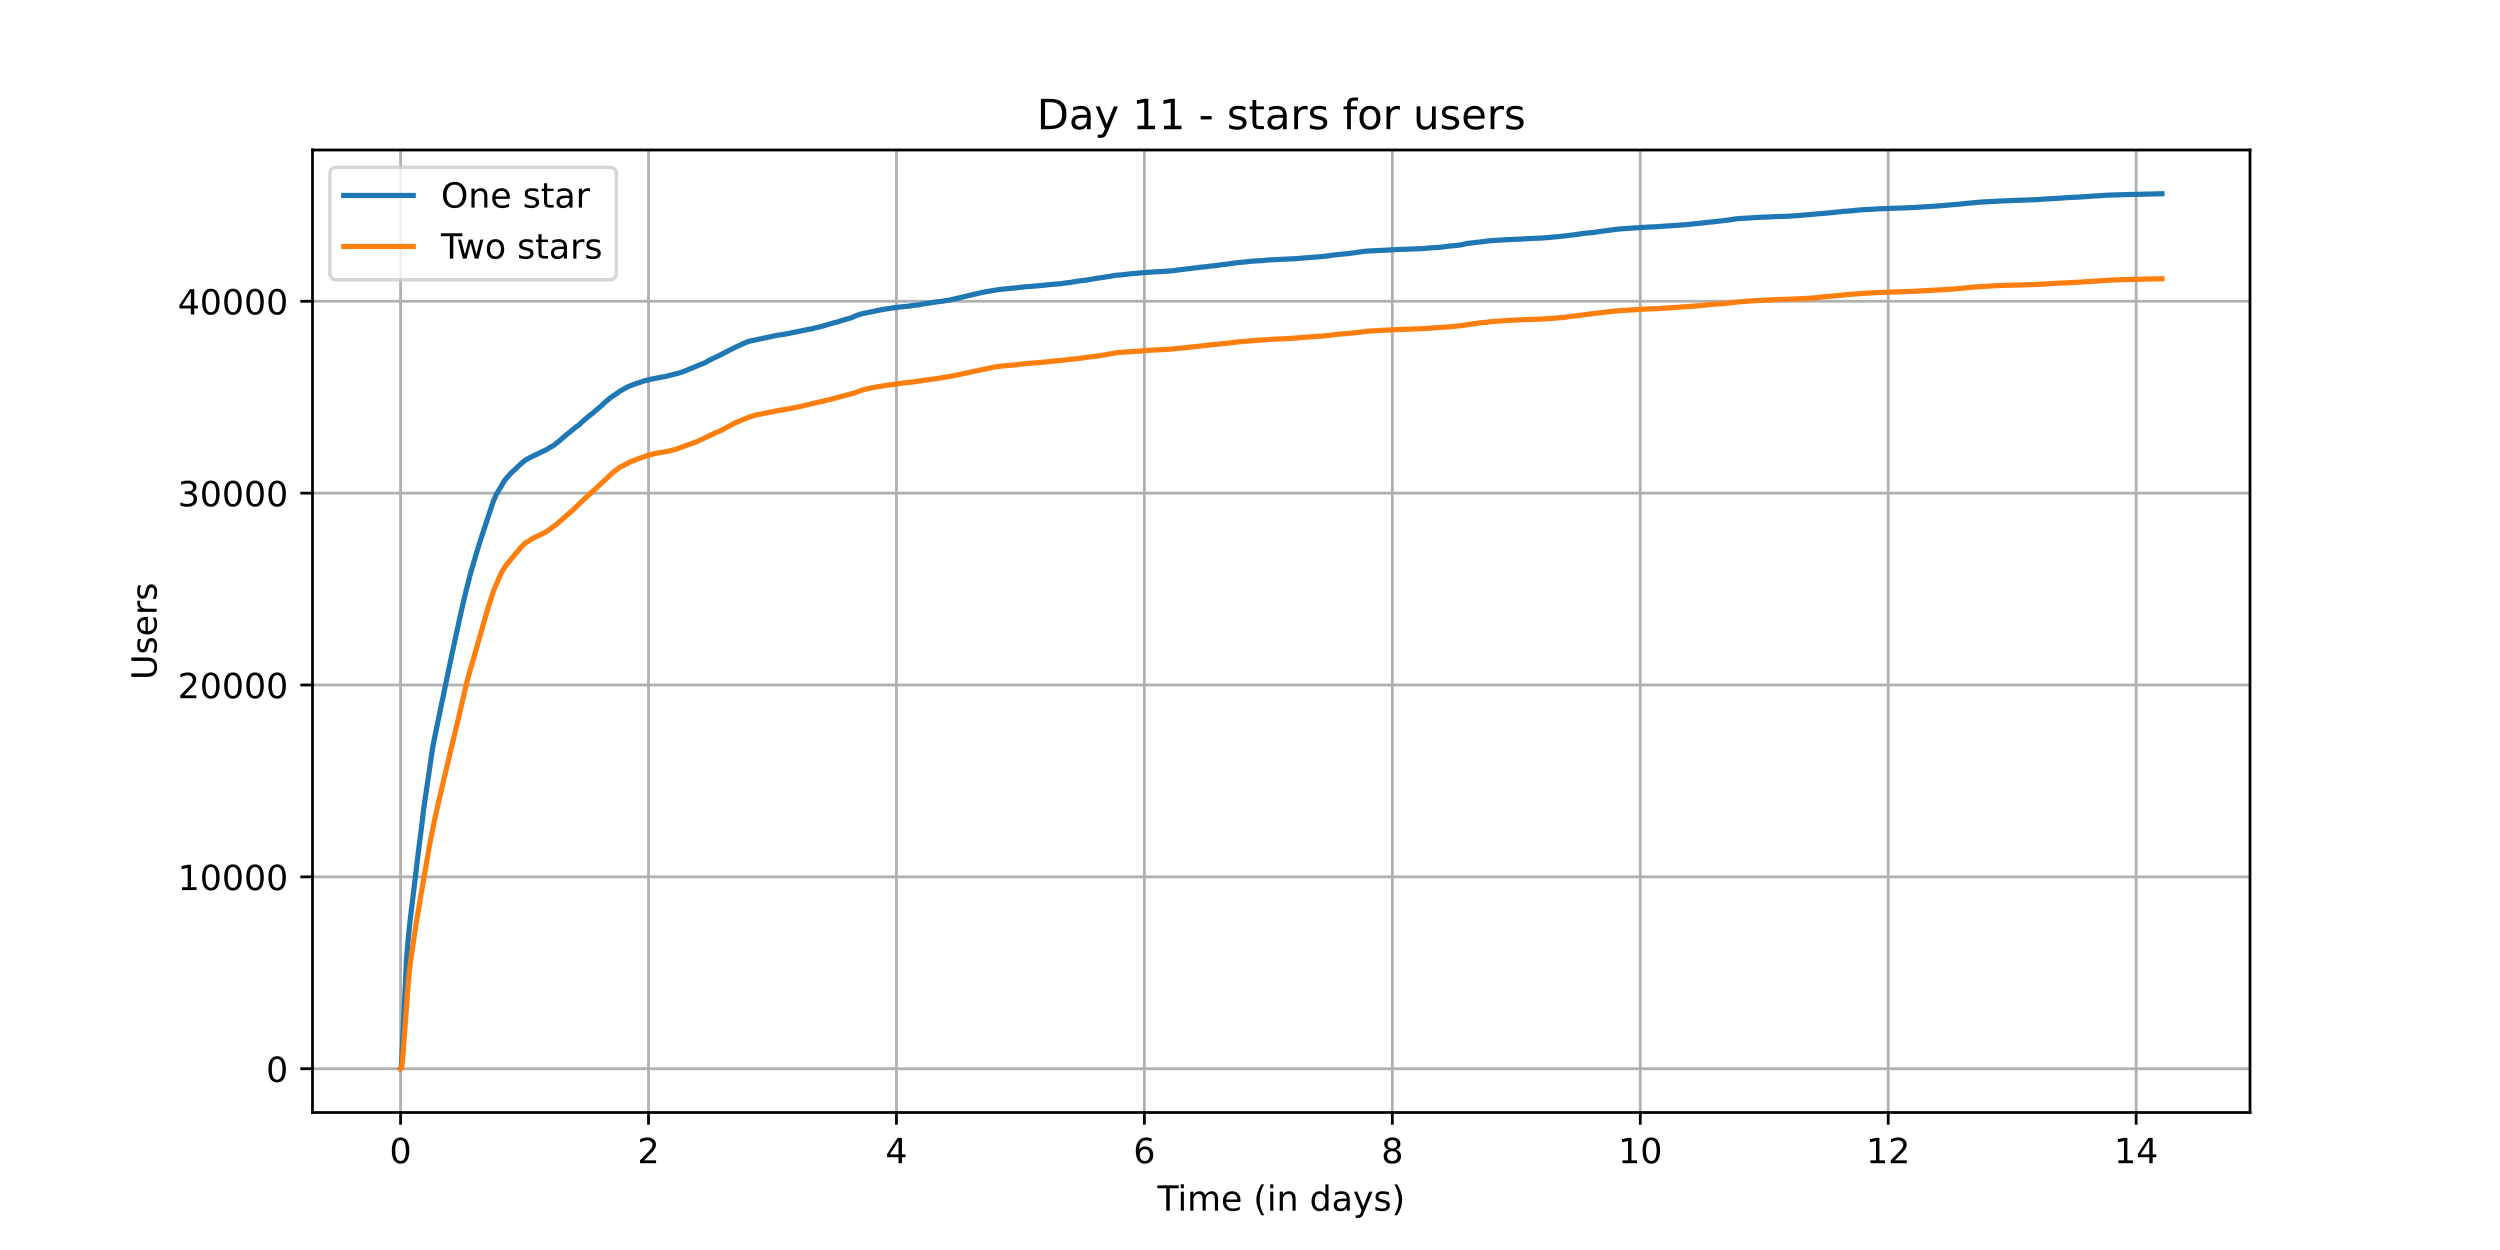 <?xml version="1.0" encoding="utf-8" standalone="no"?>
<!DOCTYPE svg PUBLIC "-//W3C//DTD SVG 1.1//EN"
  "http://www.w3.org/Graphics/SVG/1.1/DTD/svg11.dtd">
<!-- Created with matplotlib (https://matplotlib.org/) -->
<svg height="360pt" version="1.1" viewBox="0 0 720 360" width="720pt" xmlns="http://www.w3.org/2000/svg" xmlns:xlink="http://www.w3.org/1999/xlink">
 <defs>
  <style type="text/css">*{stroke-linecap:butt;stroke-linejoin:round;}</style>
 </defs>
 <g id="figure_1">
  <g id="patch_1">
   <path d="M 0 360 
L 720 360 
L 720 0 
L 0 0 
z
" style="fill:#ffffff;"/>
  </g>
  <g id="axes_1">
   <g id="patch_2">
    <path d="M 90 320.4 
L 648 320.4 
L 648 43.2 
L 90 43.2 
z
" style="fill:#ffffff;"/>
   </g>
   <g id="matplotlib.axis_1">
    <g id="xtick_1">
     <g id="line2d_1">
      <path clip-path="url(#p0ddf3140e5)" d="M 115.364 320.4 
L 115.364 43.2 
" style="fill:none;stroke:#b0b0b0;stroke-linecap:square;stroke-width:0.8;"/>
     </g>
     <g id="line2d_2">
      <defs>
       <path d="M 0 0 
L 0 3.5 
" id="m450654455a" style="stroke:#000000;stroke-width:0.8;"/>
      </defs>
      <g>
       <use style="stroke:#000000;stroke-width:0.8;" x="115.364" xlink:href="#m450654455a" y="320.4"/>
      </g>
     </g>
     <g id="text_1">
      <!-- 0 -->
      <g transform="translate(112.182 334.998)scale(0.1 -0.1)">
       <defs>
        <path d="M 31.781 66.406 
Q 24.172 66.406 20.328 58.906 
Q 16.5 51.422 16.5 36.375 
Q 16.5 21.391 20.328 13.891 
Q 24.172 6.391 31.781 6.391 
Q 39.453 6.391 43.281 13.891 
Q 47.125 21.391 47.125 36.375 
Q 47.125 51.422 43.281 58.906 
Q 39.453 66.406 31.781 66.406 
z
M 31.781 74.219 
Q 44.047 74.219 50.516 64.516 
Q 56.984 54.828 56.984 36.375 
Q 56.984 17.969 50.516 8.266 
Q 44.047 -1.422 31.781 -1.422 
Q 19.531 -1.422 13.062 8.266 
Q 6.594 17.969 6.594 36.375 
Q 6.594 54.828 13.062 64.516 
Q 19.531 74.219 31.781 74.219 
z
" id="DejaVuSans-48"/>
       </defs>
       <use xlink:href="#DejaVuSans-48"/>
      </g>
     </g>
    </g>
    <g id="xtick_2">
     <g id="line2d_3">
      <path clip-path="url(#p0ddf3140e5)" d="M 186.77 320.4 
L 186.77 43.2 
" style="fill:none;stroke:#b0b0b0;stroke-linecap:square;stroke-width:0.8;"/>
     </g>
     <g id="line2d_4">
      <g>
       <use style="stroke:#000000;stroke-width:0.8;" x="186.77" xlink:href="#m450654455a" y="320.4"/>
      </g>
     </g>
     <g id="text_2">
      <!-- 2 -->
      <g transform="translate(183.589 334.998)scale(0.1 -0.1)">
       <defs>
        <path d="M 19.188 8.297 
L 53.609 8.297 
L 53.609 0 
L 7.328 0 
L 7.328 8.297 
Q 12.938 14.109 22.625 23.891 
Q 32.328 33.688 34.812 36.531 
Q 39.547 41.844 41.422 45.531 
Q 43.312 49.219 43.312 52.781 
Q 43.312 58.594 39.234 62.25 
Q 35.156 65.922 28.609 65.922 
Q 23.969 65.922 18.812 64.312 
Q 13.672 62.703 7.812 59.422 
L 7.812 69.391 
Q 13.766 71.781 18.938 73 
Q 24.125 74.219 28.422 74.219 
Q 39.75 74.219 46.484 68.547 
Q 53.219 62.891 53.219 53.422 
Q 53.219 48.922 51.531 44.891 
Q 49.859 40.875 45.406 35.406 
Q 44.188 33.984 37.641 27.219 
Q 31.109 20.453 19.188 8.297 
z
" id="DejaVuSans-50"/>
       </defs>
       <use xlink:href="#DejaVuSans-50"/>
      </g>
     </g>
    </g>
    <g id="xtick_3">
     <g id="line2d_5">
      <path clip-path="url(#p0ddf3140e5)" d="M 258.177 320.4 
L 258.177 43.2 
" style="fill:none;stroke:#b0b0b0;stroke-linecap:square;stroke-width:0.8;"/>
     </g>
     <g id="line2d_6">
      <g>
       <use style="stroke:#000000;stroke-width:0.8;" x="258.177" xlink:href="#m450654455a" y="320.4"/>
      </g>
     </g>
     <g id="text_3">
      <!-- 4 -->
      <g transform="translate(254.996 334.998)scale(0.1 -0.1)">
       <defs>
        <path d="M 37.797 64.312 
L 12.891 25.391 
L 37.797 25.391 
z
M 35.203 72.906 
L 47.609 72.906 
L 47.609 25.391 
L 58.016 25.391 
L 58.016 17.188 
L 47.609 17.188 
L 47.609 0 
L 37.797 0 
L 37.797 17.188 
L 4.891 17.188 
L 4.891 26.703 
z
" id="DejaVuSans-52"/>
       </defs>
       <use xlink:href="#DejaVuSans-52"/>
      </g>
     </g>
    </g>
    <g id="xtick_4">
     <g id="line2d_7">
      <path clip-path="url(#p0ddf3140e5)" d="M 329.584 320.4 
L 329.584 43.2 
" style="fill:none;stroke:#b0b0b0;stroke-linecap:square;stroke-width:0.8;"/>
     </g>
     <g id="line2d_8">
      <g>
       <use style="stroke:#000000;stroke-width:0.8;" x="329.584" xlink:href="#m450654455a" y="320.4"/>
      </g>
     </g>
     <g id="text_4">
      <!-- 6 -->
      <g transform="translate(326.403 334.998)scale(0.1 -0.1)">
       <defs>
        <path d="M 33.016 40.375 
Q 26.375 40.375 22.484 35.828 
Q 18.609 31.297 18.609 23.391 
Q 18.609 15.531 22.484 10.953 
Q 26.375 6.391 33.016 6.391 
Q 39.656 6.391 43.531 10.953 
Q 47.406 15.531 47.406 23.391 
Q 47.406 31.297 43.531 35.828 
Q 39.656 40.375 33.016 40.375 
z
M 52.594 71.297 
L 52.594 62.312 
Q 48.875 64.062 45.094 64.984 
Q 41.312 65.922 37.594 65.922 
Q 27.828 65.922 22.672 59.328 
Q 17.531 52.734 16.797 39.406 
Q 19.672 43.656 24.016 45.922 
Q 28.375 48.188 33.594 48.188 
Q 44.578 48.188 50.953 41.516 
Q 57.328 34.859 57.328 23.391 
Q 57.328 12.156 50.688 5.359 
Q 44.047 -1.422 33.016 -1.422 
Q 20.359 -1.422 13.672 8.266 
Q 6.984 17.969 6.984 36.375 
Q 6.984 53.656 15.188 63.938 
Q 23.391 74.219 37.203 74.219 
Q 40.922 74.219 44.703 73.484 
Q 48.484 72.75 52.594 71.297 
z
" id="DejaVuSans-54"/>
       </defs>
       <use xlink:href="#DejaVuSans-54"/>
      </g>
     </g>
    </g>
    <g id="xtick_5">
     <g id="line2d_9">
      <path clip-path="url(#p0ddf3140e5)" d="M 400.991 320.4 
L 400.991 43.2 
" style="fill:none;stroke:#b0b0b0;stroke-linecap:square;stroke-width:0.8;"/>
     </g>
     <g id="line2d_10">
      <g>
       <use style="stroke:#000000;stroke-width:0.8;" x="400.991" xlink:href="#m450654455a" y="320.4"/>
      </g>
     </g>
     <g id="text_5">
      <!-- 8 -->
      <g transform="translate(397.81 334.998)scale(0.1 -0.1)">
       <defs>
        <path d="M 31.781 34.625 
Q 24.75 34.625 20.719 30.859 
Q 16.703 27.094 16.703 20.516 
Q 16.703 13.922 20.719 10.156 
Q 24.75 6.391 31.781 6.391 
Q 38.812 6.391 42.859 10.172 
Q 46.922 13.969 46.922 20.516 
Q 46.922 27.094 42.891 30.859 
Q 38.875 34.625 31.781 34.625 
z
M 21.922 38.812 
Q 15.578 40.375 12.031 44.719 
Q 8.5 49.078 8.5 55.328 
Q 8.5 64.062 14.719 69.141 
Q 20.953 74.219 31.781 74.219 
Q 42.672 74.219 48.875 69.141 
Q 55.078 64.062 55.078 55.328 
Q 55.078 49.078 51.531 44.719 
Q 48 40.375 41.703 38.812 
Q 48.828 37.156 52.797 32.312 
Q 56.781 27.484 56.781 20.516 
Q 56.781 9.906 50.312 4.234 
Q 43.844 -1.422 31.781 -1.422 
Q 19.734 -1.422 13.25 4.234 
Q 6.781 9.906 6.781 20.516 
Q 6.781 27.484 10.781 32.312 
Q 14.797 37.156 21.922 38.812 
z
M 18.312 54.391 
Q 18.312 48.734 21.844 45.562 
Q 25.391 42.391 31.781 42.391 
Q 38.141 42.391 41.719 45.562 
Q 45.312 48.734 45.312 54.391 
Q 45.312 60.062 41.719 63.234 
Q 38.141 66.406 31.781 66.406 
Q 25.391 66.406 21.844 63.234 
Q 18.312 60.062 18.312 54.391 
z
" id="DejaVuSans-56"/>
       </defs>
       <use xlink:href="#DejaVuSans-56"/>
      </g>
     </g>
    </g>
    <g id="xtick_6">
     <g id="line2d_11">
      <path clip-path="url(#p0ddf3140e5)" d="M 472.398 320.4 
L 472.398 43.2 
" style="fill:none;stroke:#b0b0b0;stroke-linecap:square;stroke-width:0.8;"/>
     </g>
     <g id="line2d_12">
      <g>
       <use style="stroke:#000000;stroke-width:0.8;" x="472.398" xlink:href="#m450654455a" y="320.4"/>
      </g>
     </g>
     <g id="text_6">
      <!-- 10 -->
      <g transform="translate(466.035 334.998)scale(0.1 -0.1)">
       <defs>
        <path d="M 12.406 8.297 
L 28.516 8.297 
L 28.516 63.922 
L 10.984 60.406 
L 10.984 69.391 
L 28.422 72.906 
L 38.281 72.906 
L 38.281 8.297 
L 54.391 8.297 
L 54.391 0 
L 12.406 0 
z
" id="DejaVuSans-49"/>
       </defs>
       <use xlink:href="#DejaVuSans-49"/>
       <use x="63.623" xlink:href="#DejaVuSans-48"/>
      </g>
     </g>
    </g>
    <g id="xtick_7">
     <g id="line2d_13">
      <path clip-path="url(#p0ddf3140e5)" d="M 543.805 320.4 
L 543.805 43.2 
" style="fill:none;stroke:#b0b0b0;stroke-linecap:square;stroke-width:0.8;"/>
     </g>
     <g id="line2d_14">
      <g>
       <use style="stroke:#000000;stroke-width:0.8;" x="543.805" xlink:href="#m450654455a" y="320.4"/>
      </g>
     </g>
     <g id="text_7">
      <!-- 12 -->
      <g transform="translate(537.442 334.998)scale(0.1 -0.1)">
       <use xlink:href="#DejaVuSans-49"/>
       <use x="63.623" xlink:href="#DejaVuSans-50"/>
      </g>
     </g>
    </g>
    <g id="xtick_8">
     <g id="line2d_15">
      <path clip-path="url(#p0ddf3140e5)" d="M 615.211 320.4 
L 615.211 43.2 
" style="fill:none;stroke:#b0b0b0;stroke-linecap:square;stroke-width:0.8;"/>
     </g>
     <g id="line2d_16">
      <g>
       <use style="stroke:#000000;stroke-width:0.8;" x="615.211" xlink:href="#m450654455a" y="320.4"/>
      </g>
     </g>
     <g id="text_8">
      <!-- 14 -->
      <g transform="translate(608.849 334.998)scale(0.1 -0.1)">
       <use xlink:href="#DejaVuSans-49"/>
       <use x="63.623" xlink:href="#DejaVuSans-52"/>
      </g>
     </g>
    </g>
    <g id="text_9">
     <!-- Time (in days) -->
     <g transform="translate(333.327 348.677)scale(0.1 -0.1)">
      <defs>
       <path d="M -0.297 72.906 
L 61.375 72.906 
L 61.375 64.594 
L 35.5 64.594 
L 35.5 0 
L 25.594 0 
L 25.594 64.594 
L -0.297 64.594 
z
" id="DejaVuSans-84"/>
       <path d="M 9.422 54.688 
L 18.406 54.688 
L 18.406 0 
L 9.422 0 
z
M 9.422 75.984 
L 18.406 75.984 
L 18.406 64.594 
L 9.422 64.594 
z
" id="DejaVuSans-105"/>
       <path d="M 52 44.188 
Q 55.375 50.25 60.062 53.125 
Q 64.75 56 71.094 56 
Q 79.641 56 84.281 50.016 
Q 88.922 44.047 88.922 33.016 
L 88.922 0 
L 79.891 0 
L 79.891 32.719 
Q 79.891 40.578 77.094 44.375 
Q 74.312 48.188 68.609 48.188 
Q 61.625 48.188 57.562 43.547 
Q 53.516 38.922 53.516 30.906 
L 53.516 0 
L 44.484 0 
L 44.484 32.719 
Q 44.484 40.625 41.703 44.406 
Q 38.922 48.188 33.109 48.188 
Q 26.219 48.188 22.156 43.531 
Q 18.109 38.875 18.109 30.906 
L 18.109 0 
L 9.078 0 
L 9.078 54.688 
L 18.109 54.688 
L 18.109 46.188 
Q 21.188 51.219 25.484 53.609 
Q 29.781 56 35.688 56 
Q 41.656 56 45.828 52.969 
Q 50 49.953 52 44.188 
z
" id="DejaVuSans-109"/>
       <path d="M 56.203 29.594 
L 56.203 25.203 
L 14.891 25.203 
Q 15.484 15.922 20.484 11.062 
Q 25.484 6.203 34.422 6.203 
Q 39.594 6.203 44.453 7.469 
Q 49.312 8.734 54.109 11.281 
L 54.109 2.781 
Q 49.266 0.734 44.188 -0.344 
Q 39.109 -1.422 33.891 -1.422 
Q 20.797 -1.422 13.156 6.188 
Q 5.516 13.812 5.516 26.812 
Q 5.516 40.234 12.766 48.109 
Q 20.016 56 32.328 56 
Q 43.359 56 49.781 48.891 
Q 56.203 41.797 56.203 29.594 
z
M 47.219 32.234 
Q 47.125 39.594 43.094 43.984 
Q 39.062 48.391 32.422 48.391 
Q 24.906 48.391 20.391 44.141 
Q 15.875 39.891 15.188 32.172 
z
" id="DejaVuSans-101"/>
       <path id="DejaVuSans-32"/>
       <path d="M 31 75.875 
Q 24.469 64.656 21.281 53.656 
Q 18.109 42.672 18.109 31.391 
Q 18.109 20.125 21.312 9.062 
Q 24.516 -2 31 -13.188 
L 23.188 -13.188 
Q 15.875 -1.703 12.234 9.375 
Q 8.594 20.453 8.594 31.391 
Q 8.594 42.281 12.203 53.312 
Q 15.828 64.359 23.188 75.875 
z
" id="DejaVuSans-40"/>
       <path d="M 54.891 33.016 
L 54.891 0 
L 45.906 0 
L 45.906 32.719 
Q 45.906 40.484 42.875 44.328 
Q 39.844 48.188 33.797 48.188 
Q 26.516 48.188 22.312 43.547 
Q 18.109 38.922 18.109 30.906 
L 18.109 0 
L 9.078 0 
L 9.078 54.688 
L 18.109 54.688 
L 18.109 46.188 
Q 21.344 51.125 25.703 53.562 
Q 30.078 56 35.797 56 
Q 45.219 56 50.047 50.172 
Q 54.891 44.344 54.891 33.016 
z
" id="DejaVuSans-110"/>
       <path d="M 45.406 46.391 
L 45.406 75.984 
L 54.391 75.984 
L 54.391 0 
L 45.406 0 
L 45.406 8.203 
Q 42.578 3.328 38.25 0.953 
Q 33.938 -1.422 27.875 -1.422 
Q 17.969 -1.422 11.734 6.484 
Q 5.516 14.406 5.516 27.297 
Q 5.516 40.188 11.734 48.094 
Q 17.969 56 27.875 56 
Q 33.938 56 38.25 53.625 
Q 42.578 51.266 45.406 46.391 
z
M 14.797 27.297 
Q 14.797 17.391 18.875 11.75 
Q 22.953 6.109 30.078 6.109 
Q 37.203 6.109 41.297 11.75 
Q 45.406 17.391 45.406 27.297 
Q 45.406 37.203 41.297 42.844 
Q 37.203 48.484 30.078 48.484 
Q 22.953 48.484 18.875 42.844 
Q 14.797 37.203 14.797 27.297 
z
" id="DejaVuSans-100"/>
       <path d="M 34.281 27.484 
Q 23.391 27.484 19.188 25 
Q 14.984 22.516 14.984 16.5 
Q 14.984 11.719 18.141 8.906 
Q 21.297 6.109 26.703 6.109 
Q 34.188 6.109 38.703 11.406 
Q 43.219 16.703 43.219 25.484 
L 43.219 27.484 
z
M 52.203 31.203 
L 52.203 0 
L 43.219 0 
L 43.219 8.297 
Q 40.141 3.328 35.547 0.953 
Q 30.953 -1.422 24.312 -1.422 
Q 15.922 -1.422 10.953 3.297 
Q 6 8.016 6 15.922 
Q 6 25.141 12.172 29.828 
Q 18.359 34.516 30.609 34.516 
L 43.219 34.516 
L 43.219 35.406 
Q 43.219 41.609 39.141 45 
Q 35.062 48.391 27.688 48.391 
Q 23 48.391 18.547 47.266 
Q 14.109 46.141 10.016 43.891 
L 10.016 52.203 
Q 14.938 54.109 19.578 55.047 
Q 24.219 56 28.609 56 
Q 40.484 56 46.344 49.844 
Q 52.203 43.703 52.203 31.203 
z
" id="DejaVuSans-97"/>
       <path d="M 32.172 -5.078 
Q 28.375 -14.844 24.75 -17.812 
Q 21.141 -20.797 15.094 -20.797 
L 7.906 -20.797 
L 7.906 -13.281 
L 13.188 -13.281 
Q 16.891 -13.281 18.938 -11.516 
Q 21 -9.766 23.484 -3.219 
L 25.094 0.875 
L 2.984 54.688 
L 12.5 54.688 
L 29.594 11.922 
L 46.688 54.688 
L 56.203 54.688 
z
" id="DejaVuSans-121"/>
       <path d="M 44.281 53.078 
L 44.281 44.578 
Q 40.484 46.531 36.375 47.5 
Q 32.281 48.484 27.875 48.484 
Q 21.188 48.484 17.844 46.438 
Q 14.5 44.391 14.5 40.281 
Q 14.5 37.156 16.891 35.375 
Q 19.281 33.594 26.516 31.984 
L 29.594 31.297 
Q 39.156 29.25 43.188 25.516 
Q 47.219 21.781 47.219 15.094 
Q 47.219 7.469 41.188 3.016 
Q 35.156 -1.422 24.609 -1.422 
Q 20.219 -1.422 15.453 -0.562 
Q 10.688 0.297 5.422 2 
L 5.422 11.281 
Q 10.406 8.688 15.234 7.391 
Q 20.062 6.109 24.812 6.109 
Q 31.156 6.109 34.562 8.281 
Q 37.984 10.453 37.984 14.406 
Q 37.984 18.062 35.516 20.016 
Q 33.062 21.969 24.703 23.781 
L 21.578 24.516 
Q 13.234 26.266 9.516 29.906 
Q 5.812 33.547 5.812 39.891 
Q 5.812 47.609 11.281 51.797 
Q 16.75 56 26.812 56 
Q 31.781 56 36.172 55.266 
Q 40.578 54.547 44.281 53.078 
z
" id="DejaVuSans-115"/>
       <path d="M 8.016 75.875 
L 15.828 75.875 
Q 23.141 64.359 26.781 53.312 
Q 30.422 42.281 30.422 31.391 
Q 30.422 20.453 26.781 9.375 
Q 23.141 -1.703 15.828 -13.188 
L 8.016 -13.188 
Q 14.5 -2 17.703 9.062 
Q 20.906 20.125 20.906 31.391 
Q 20.906 42.672 17.703 53.656 
Q 14.5 64.656 8.016 75.875 
z
" id="DejaVuSans-41"/>
      </defs>
      <use xlink:href="#DejaVuSans-84"/>
      <use x="57.959" xlink:href="#DejaVuSans-105"/>
      <use x="85.742" xlink:href="#DejaVuSans-109"/>
      <use x="183.154" xlink:href="#DejaVuSans-101"/>
      <use x="244.678" xlink:href="#DejaVuSans-32"/>
      <use x="276.465" xlink:href="#DejaVuSans-40"/>
      <use x="315.479" xlink:href="#DejaVuSans-105"/>
      <use x="343.262" xlink:href="#DejaVuSans-110"/>
      <use x="406.641" xlink:href="#DejaVuSans-32"/>
      <use x="438.428" xlink:href="#DejaVuSans-100"/>
      <use x="501.904" xlink:href="#DejaVuSans-97"/>
      <use x="563.184" xlink:href="#DejaVuSans-121"/>
      <use x="622.363" xlink:href="#DejaVuSans-115"/>
      <use x="674.463" xlink:href="#DejaVuSans-41"/>
     </g>
    </g>
   </g>
   <g id="matplotlib.axis_2">
    <g id="ytick_1">
     <g id="line2d_17">
      <path clip-path="url(#p0ddf3140e5)" d="M 90 307.8 
L 648 307.8 
" style="fill:none;stroke:#b0b0b0;stroke-linecap:square;stroke-width:0.8;"/>
     </g>
     <g id="line2d_18">
      <defs>
       <path d="M 0 0 
L -3.5 0 
" id="m727b0ec672" style="stroke:#000000;stroke-width:0.8;"/>
      </defs>
      <g>
       <use style="stroke:#000000;stroke-width:0.8;" x="90" xlink:href="#m727b0ec672" y="307.8"/>
      </g>
     </g>
     <g id="text_10">
      <!-- 0 -->
      <g transform="translate(76.638 311.599)scale(0.1 -0.1)">
       <use xlink:href="#DejaVuSans-48"/>
      </g>
     </g>
    </g>
    <g id="ytick_2">
     <g id="line2d_19">
      <path clip-path="url(#p0ddf3140e5)" d="M 90 252.54 
L 648 252.54 
" style="fill:none;stroke:#b0b0b0;stroke-linecap:square;stroke-width:0.8;"/>
     </g>
     <g id="line2d_20">
      <g>
       <use style="stroke:#000000;stroke-width:0.8;" x="90" xlink:href="#m727b0ec672" y="252.54"/>
      </g>
     </g>
     <g id="text_11">
      <!-- 10000 -->
      <g transform="translate(51.188 256.34)scale(0.1 -0.1)">
       <use xlink:href="#DejaVuSans-49"/>
       <use x="63.623" xlink:href="#DejaVuSans-48"/>
       <use x="127.246" xlink:href="#DejaVuSans-48"/>
       <use x="190.869" xlink:href="#DejaVuSans-48"/>
       <use x="254.492" xlink:href="#DejaVuSans-48"/>
      </g>
     </g>
    </g>
    <g id="ytick_3">
     <g id="line2d_21">
      <path clip-path="url(#p0ddf3140e5)" d="M 90 197.281 
L 648 197.281 
" style="fill:none;stroke:#b0b0b0;stroke-linecap:square;stroke-width:0.8;"/>
     </g>
     <g id="line2d_22">
      <g>
       <use style="stroke:#000000;stroke-width:0.8;" x="90" xlink:href="#m727b0ec672" y="197.281"/>
      </g>
     </g>
     <g id="text_12">
      <!-- 20000 -->
      <g transform="translate(51.188 201.08)scale(0.1 -0.1)">
       <use xlink:href="#DejaVuSans-50"/>
       <use x="63.623" xlink:href="#DejaVuSans-48"/>
       <use x="127.246" xlink:href="#DejaVuSans-48"/>
       <use x="190.869" xlink:href="#DejaVuSans-48"/>
       <use x="254.492" xlink:href="#DejaVuSans-48"/>
      </g>
     </g>
    </g>
    <g id="ytick_4">
     <g id="line2d_23">
      <path clip-path="url(#p0ddf3140e5)" d="M 90 142.021 
L 648 142.021 
" style="fill:none;stroke:#b0b0b0;stroke-linecap:square;stroke-width:0.8;"/>
     </g>
     <g id="line2d_24">
      <g>
       <use style="stroke:#000000;stroke-width:0.8;" x="90" xlink:href="#m727b0ec672" y="142.021"/>
      </g>
     </g>
     <g id="text_13">
      <!-- 30000 -->
      <g transform="translate(51.188 145.821)scale(0.1 -0.1)">
       <defs>
        <path d="M 40.578 39.312 
Q 47.656 37.797 51.625 33 
Q 55.609 28.219 55.609 21.188 
Q 55.609 10.406 48.188 4.484 
Q 40.766 -1.422 27.094 -1.422 
Q 22.516 -1.422 17.656 -0.516 
Q 12.797 0.391 7.625 2.203 
L 7.625 11.719 
Q 11.719 9.328 16.594 8.109 
Q 21.484 6.891 26.812 6.891 
Q 36.078 6.891 40.938 10.547 
Q 45.797 14.203 45.797 21.188 
Q 45.797 27.641 41.281 31.266 
Q 36.766 34.906 28.719 34.906 
L 20.219 34.906 
L 20.219 43.016 
L 29.109 43.016 
Q 36.375 43.016 40.234 45.922 
Q 44.094 48.828 44.094 54.297 
Q 44.094 59.906 40.109 62.906 
Q 36.141 65.922 28.719 65.922 
Q 24.656 65.922 20.016 65.031 
Q 15.375 64.156 9.812 62.312 
L 9.812 71.094 
Q 15.438 72.656 20.344 73.438 
Q 25.25 74.219 29.594 74.219 
Q 40.828 74.219 47.359 69.109 
Q 53.906 64.016 53.906 55.328 
Q 53.906 49.266 50.438 45.094 
Q 46.969 40.922 40.578 39.312 
z
" id="DejaVuSans-51"/>
       </defs>
       <use xlink:href="#DejaVuSans-51"/>
       <use x="63.623" xlink:href="#DejaVuSans-48"/>
       <use x="127.246" xlink:href="#DejaVuSans-48"/>
       <use x="190.869" xlink:href="#DejaVuSans-48"/>
       <use x="254.492" xlink:href="#DejaVuSans-48"/>
      </g>
     </g>
    </g>
    <g id="ytick_5">
     <g id="line2d_25">
      <path clip-path="url(#p0ddf3140e5)" d="M 90 86.762 
L 648 86.762 
" style="fill:none;stroke:#b0b0b0;stroke-linecap:square;stroke-width:0.8;"/>
     </g>
     <g id="line2d_26">
      <g>
       <use style="stroke:#000000;stroke-width:0.8;" x="90" xlink:href="#m727b0ec672" y="86.762"/>
      </g>
     </g>
     <g id="text_14">
      <!-- 40000 -->
      <g transform="translate(51.188 90.561)scale(0.1 -0.1)">
       <use xlink:href="#DejaVuSans-52"/>
       <use x="63.623" xlink:href="#DejaVuSans-48"/>
       <use x="127.246" xlink:href="#DejaVuSans-48"/>
       <use x="190.869" xlink:href="#DejaVuSans-48"/>
       <use x="254.492" xlink:href="#DejaVuSans-48"/>
      </g>
     </g>
    </g>
    <g id="text_15">
     <!-- Users -->
     <g transform="translate(45.108 195.801)rotate(-90)scale(0.1 -0.1)">
      <defs>
       <path d="M 8.688 72.906 
L 18.609 72.906 
L 18.609 28.609 
Q 18.609 16.891 22.844 11.734 
Q 27.094 6.594 36.625 6.594 
Q 46.094 6.594 50.344 11.734 
Q 54.594 16.891 54.594 28.609 
L 54.594 72.906 
L 64.5 72.906 
L 64.5 27.391 
Q 64.5 13.141 57.438 5.859 
Q 50.391 -1.422 36.625 -1.422 
Q 22.797 -1.422 15.734 5.859 
Q 8.688 13.141 8.688 27.391 
z
" id="DejaVuSans-85"/>
       <path d="M 41.109 46.297 
Q 39.594 47.172 37.812 47.578 
Q 36.031 48 33.891 48 
Q 26.266 48 22.188 43.047 
Q 18.109 38.094 18.109 28.812 
L 18.109 0 
L 9.078 0 
L 9.078 54.688 
L 18.109 54.688 
L 18.109 46.188 
Q 20.953 51.172 25.484 53.578 
Q 30.031 56 36.531 56 
Q 37.453 56 38.578 55.875 
Q 39.703 55.766 41.062 55.516 
z
" id="DejaVuSans-114"/>
      </defs>
      <use xlink:href="#DejaVuSans-85"/>
      <use x="73.193" xlink:href="#DejaVuSans-115"/>
      <use x="125.293" xlink:href="#DejaVuSans-101"/>
      <use x="186.816" xlink:href="#DejaVuSans-114"/>
      <use x="227.93" xlink:href="#DejaVuSans-115"/>
     </g>
    </g>
   </g>
   <g id="line2d_27">
    <path clip-path="url(#p0ddf3140e5)" d="M 115.364 307.8 
L 115.489 307.701 
L 115.563 307.363 
L 115.76 304.214 
L 117.087 276.02 
L 117.701 268.997 
L 118.267 263.802 
L 118.635 260.713 
L 119.151 256.547 
L 120.453 245.65 
L 121.461 237.698 
L 122.051 232.752 
L 124.581 215.489 
L 125.147 212.549 
L 126.675 205.15 
L 127.167 202.68 
L 127.61 200.707 
L 128.175 197.916 
L 129.919 189.528 
L 130.386 187.334 
L 131.713 181.245 
L 132.254 178.708 
L 133.015 175.321 
L 134.268 169.983 
L 134.465 169.253 
L 135.448 165.374 
L 136.504 161.738 
L 136.75 160.964 
L 137.217 159.301 
L 138.421 155.411 
L 142.059 144.42 
L 142.846 142.629 
L 142.969 142.375 
L 145.329 138.369 
L 145.452 138.231 
L 145.697 137.949 
L 146.066 137.49 
L 146.41 137.098 
L 146.533 136.976 
L 146.902 136.545 
L 147.098 136.341 
L 147.467 135.954 
L 148.081 135.44 
L 148.303 135.23 
L 149.458 134.103 
L 149.654 133.937 
L 149.826 133.744 
L 149.974 133.6 
L 150.244 133.368 
L 150.465 133.208 
L 150.858 132.92 
L 151.276 132.544 
L 152.16 132.031 
L 152.406 131.881 
L 156.214 130.063 
L 156.534 129.914 
L 156.902 129.726 
L 157.271 129.544 
L 158.723 128.687 
L 159.092 128.51 
L 159.436 128.284 
L 159.632 128.151 
L 160.026 127.809 
L 160.468 127.494 
L 163.564 124.836 
L 163.981 124.537 
L 165.874 122.99 
L 166.046 122.857 
L 166.341 122.681 
L 166.562 122.559 
L 166.783 122.321 
L 167.274 121.863 
L 167.717 121.443 
L 168.356 120.89 
L 168.724 120.564 
L 169.584 119.846 
L 170.616 119.072 
L 170.763 118.945 
L 170.935 118.79 
L 171.206 118.547 
L 171.795 118.022 
L 172.262 117.652 
L 172.901 117.094 
L 173.196 116.812 
L 173.392 116.679 
L 173.663 116.392 
L 174.252 115.862 
L 174.866 115.331 
L 175.186 115.071 
L 176.193 114.254 
L 176.464 114.066 
L 176.783 113.883 
L 177.299 113.535 
L 177.84 113.181 
L 178.012 113.054 
L 178.331 112.8 
L 180.1 111.75 
L 180.444 111.579 
L 180.641 111.463 
L 183.073 110.49 
L 183.54 110.38 
L 184.547 110.043 
L 185.726 109.623 
L 186.39 109.512 
L 186.635 109.402 
L 187.105 109.291 
L 190.79 108.567 
L 191.478 108.462 
L 192.019 108.341 
L 192.412 108.23 
L 195.754 107.379 
L 195.975 107.28 
L 196.319 107.169 
L 197.105 106.893 
L 197.376 106.799 
L 197.941 106.561 
L 198.506 106.307 
L 199.243 106.036 
L 199.833 105.771 
L 203.004 104.478 
L 203.397 104.29 
L 203.962 103.92 
L 206.296 102.76 
L 206.788 102.561 
L 207.205 102.356 
L 208.483 101.671 
L 208.704 101.555 
L 208.925 101.461 
L 209.097 101.367 
L 209.54 101.157 
L 210.915 100.428 
L 211.161 100.306 
L 211.382 100.195 
L 211.874 99.98 
L 212.537 99.654 
L 213.152 99.411 
L 213.987 98.974 
L 214.601 98.726 
L 214.896 98.599 
L 215.167 98.494 
L 215.461 98.372 
L 215.806 98.272 
L 223.987 96.532 
L 224.921 96.421 
L 227.108 96.034 
L 227.624 95.924 
L 233.301 94.769 
L 233.939 94.67 
L 234.185 94.587 
L 234.555 94.493 
L 234.753 94.426 
L 235.442 94.316 
L 237.604 93.725 
L 237.899 93.609 
L 238.292 93.498 
L 240.454 92.896 
L 240.971 92.785 
L 241.364 92.68 
L 242.494 92.282 
L 242.936 92.172 
L 243.305 92.045 
L 245.37 91.47 
L 246.058 91.127 
L 246.402 91.017 
L 246.623 90.879 
L 247.704 90.531 
L 247.999 90.415 
L 253.603 89.254 
L 254.267 89.144 
L 254.488 89.088 
L 256.159 88.823 
L 257.019 88.713 
L 257.486 88.624 
L 258.322 88.547 
L 259.059 88.436 
L 260.14 88.309 
L 261.518 88.199 
L 263.217 87.933 
L 264.349 87.823 
L 266.756 87.386 
L 267.641 87.281 
L 268.059 87.21 
L 269.902 86.906 
L 271.081 86.795 
L 272.875 86.508 
L 273.587 86.397 
L 282.484 84.303 
L 282.754 84.242 
L 283.246 84.132 
L 283.664 84.054 
L 284.377 83.949 
L 284.77 83.888 
L 287.252 83.446 
L 288.285 83.341 
L 288.752 83.253 
L 289.465 83.203 
L 290.743 83.093 
L 291.701 82.988 
L 292.684 82.877 
L 293.617 82.778 
L 294.502 82.667 
L 295.411 82.573 
L 297.057 82.468 
L 297.401 82.435 
L 298.826 82.325 
L 299.662 82.247 
L 300.644 82.142 
L 300.964 82.115 
L 301.947 82.004 
L 302.807 81.921 
L 303.986 81.811 
L 304.625 81.778 
L 305.829 81.678 
L 306.1 81.623 
L 306.69 81.512 
L 307.6 81.418 
L 308.558 81.308 
L 308.853 81.236 
L 309.393 81.136 
L 309.639 81.103 
L 311.285 80.844 
L 312.416 80.733 
L 314.014 80.484 
L 314.53 80.374 
L 316.178 80.114 
L 316.915 80.004 
L 318.611 79.733 
L 319.447 79.622 
L 321.388 79.291 
L 322.839 79.18 
L 323.92 79.048 
L 324.928 78.937 
L 326.034 78.799 
L 327.631 78.688 
L 327.926 78.666 
L 328.884 78.556 
L 329.548 78.517 
L 330.875 78.407 
L 331.489 78.379 
L 333.259 78.269 
L 333.899 78.235 
L 336.16 78.092 
L 337.733 77.981 
L 339.207 77.76 
L 340.043 77.65 
L 340.903 77.567 
L 341.566 77.456 
L 342.377 77.384 
L 343.262 77.274 
L 343.655 77.208 
L 344.761 77.097 
L 345.179 77.025 
L 346.161 76.915 
L 347.341 76.804 
L 348.52 76.655 
L 349.601 76.544 
L 350.683 76.412 
L 351.371 76.307 
L 351.716 76.263 
L 352.6 76.152 
L 353.535 76.053 
L 354.174 75.942 
L 355.231 75.815 
L 355.92 75.704 
L 356.953 75.583 
L 358.279 75.472 
L 359.36 75.345 
L 360.589 75.235 
L 361.351 75.174 
L 363.218 75.063 
L 363.882 75.025 
L 364.668 74.914 
L 365.356 74.87 
L 367.444 74.76 
L 367.96 74.754 
L 369.852 74.643 
L 370.466 74.616 
L 372.898 74.505 
L 373.66 74.445 
L 375.11 74.334 
L 375.332 74.306 
L 376.732 74.196 
L 377.445 74.146 
L 379.017 74.036 
L 379.804 73.969 
L 381.007 73.864 
L 381.376 73.815 
L 382.334 73.71 
L 382.703 73.66 
L 383.342 73.549 
L 384.472 73.411 
L 385.701 73.301 
L 386.807 73.163 
L 388.135 73.052 
L 389.536 72.848 
L 390.471 72.737 
L 391.798 72.549 
L 392.561 72.444 
L 392.979 72.378 
L 393.74 72.317 
L 395.854 72.207 
L 396.173 72.184 
L 398.729 72.074 
L 399.368 72.041 
L 401.064 71.93 
L 401.629 71.914 
L 404.111 71.803 
L 404.676 71.787 
L 407.575 71.682 
L 407.87 71.671 
L 410.229 71.56 
L 410.598 71.516 
L 411.875 71.411 
L 412.269 71.356 
L 414.357 71.251 
L 414.701 71.212 
L 415.807 71.107 
L 416.052 71.068 
L 416.667 70.963 
L 417.06 70.908 
L 417.969 70.814 
L 419.395 70.703 
L 420.624 70.538 
L 421.139 70.427 
L 421.606 70.339 
L 421.975 70.228 
L 423.449 70.007 
L 424.481 69.897 
L 425.587 69.759 
L 426.693 69.648 
L 427.111 69.576 
L 427.897 69.466 
L 428.855 69.361 
L 430.083 69.256 
L 430.403 69.234 
L 432.516 69.123 
L 433.253 69.068 
L 435.415 68.957 
L 435.71 68.941 
L 438.511 68.83 
L 438.831 68.808 
L 440.895 68.698 
L 441.214 68.67 
L 441.779 68.653 
L 444.285 68.543 
L 444.629 68.51 
L 446.005 68.399 
L 446.841 68.322 
L 447.799 68.211 
L 448.414 68.184 
L 449.47 68.073 
L 450.379 67.979 
L 451.386 67.869 
L 451.78 67.813 
L 452.664 67.703 
L 453.598 67.603 
L 454.286 67.493 
L 455.883 67.244 
L 456.965 67.134 
L 457.849 67.045 
L 459.102 66.935 
L 460.995 66.625 
L 461.929 66.515 
L 463.133 66.355 
L 464.017 66.244 
L 465.319 66.062 
L 466.376 65.951 
L 467.236 65.868 
L 469.054 65.758 
L 469.742 65.714 
L 471.462 65.603 
L 472.15 65.559 
L 473.944 65.448 
L 474.681 65.393 
L 477.408 65.283 
L 478.195 65.216 
L 479.644 65.106 
L 480.359 65.056 
L 482.055 64.945 
L 482.718 64.907 
L 484.389 64.796 
L 484.757 64.747 
L 486.305 64.642 
L 486.526 64.614 
L 487.263 64.503 
L 488.025 64.443 
L 489.155 64.332 
L 490.138 64.222 
L 491.121 64.111 
L 492.202 63.984 
L 493.554 63.879 
L 493.799 63.846 
L 494.856 63.719 
L 495.766 63.608 
L 496.872 63.47 
L 497.905 63.36 
L 499.724 63.061 
L 500.903 62.951 
L 501.665 62.89 
L 503.853 62.779 
L 504.688 62.702 
L 506.851 62.591 
L 507.17 62.564 
L 510.069 62.453 
L 510.807 62.398 
L 514.689 62.287 
L 515.45 62.227 
L 517.268 62.122 
L 517.514 62.089 
L 519.037 61.984 
L 519.357 61.95 
L 520.659 61.84 
L 521.396 61.785 
L 522.575 61.685 
L 522.821 61.641 
L 523.976 61.53 
L 524.615 61.497 
L 525.966 61.392 
L 526.384 61.326 
L 527.712 61.221 
L 528.031 61.193 
L 529.112 61.061 
L 530.317 60.961 
L 530.587 60.906 
L 531.3 60.856 
L 532.848 60.746 
L 533.758 60.652 
L 534.839 60.541 
L 535.699 60.458 
L 537.444 60.348 
L 538.01 60.331 
L 539.878 60.226 
L 540.197 60.199 
L 540.861 60.16 
L 543.662 60.049 
L 544.325 60.011 
L 547.617 59.9 
L 548.182 59.884 
L 550.934 59.773 
L 551.647 59.723 
L 553.416 59.618 
L 553.761 59.58 
L 555.82 59.475 
L 556.164 59.436 
L 558.031 59.326 
L 558.817 59.259 
L 560.095 59.16 
L 560.316 59.132 
L 561.618 59.022 
L 562.405 58.955 
L 563.682 58.845 
L 564.493 58.773 
L 565.55 58.662 
L 566.558 58.546 
L 567.885 58.436 
L 568.696 58.364 
L 569.901 58.254 
L 570.712 58.182 
L 572.85 58.071 
L 573.465 58.044 
L 575.481 57.933 
L 576.12 57.9 
L 578.7 57.789 
L 579.363 57.751 
L 582.607 57.64 
L 583.196 57.618 
L 586.17 57.508 
L 586.759 57.485 
L 588.16 57.375 
L 588.921 57.314 
L 591.01 57.204 
L 591.649 57.17 
L 593.467 57.065 
L 593.811 57.027 
L 595.384 56.916 
L 596.072 56.872 
L 598.75 56.773 
L 598.971 56.75 
L 600.372 56.64 
L 600.986 56.612 
L 602.338 56.507 
L 602.584 56.474 
L 604.845 56.364 
L 605.607 56.303 
L 607.155 56.198 
L 607.45 56.187 
L 611.186 56.076 
L 611.751 56.06 
L 616.395 55.949 
L 616.961 55.933 
L 621.408 55.822 
L 621.973 55.806 
L 622.636 55.8 
L 622.636 55.8 
" style="fill:none;stroke:#1f77b4;stroke-linecap:square;stroke-width:1.5;"/>
   </g>
   <g id="line2d_28">
    <path clip-path="url(#p0ddf3140e5)" d="M 115.364 307.8 
L 115.588 307.695 
L 115.735 307.115 
L 116.005 304.556 
L 117.579 283.027 
L 118.143 277.628 
L 119.79 266.333 
L 121.092 258.663 
L 121.51 256.121 
L 121.658 255.337 
L 123.82 242.782 
L 125.196 235.979 
L 125.368 235.222 
L 125.761 233.36 
L 127.364 226.497 
L 127.659 225.193 
L 130.878 211.599 
L 132.082 206.73 
L 133.654 199.851 
L 134.809 195.109 
L 135.055 194.28 
L 140.683 174.619 
L 140.929 173.945 
L 142.133 170.198 
L 142.256 169.861 
L 142.625 169.016 
L 144.444 164.838 
L 145.575 163.037 
L 145.771 162.777 
L 147 161.285 
L 147.467 160.721 
L 147.664 160.462 
L 148.893 158.992 
L 149.065 158.798 
L 150.195 157.455 
L 150.416 157.256 
L 150.907 156.765 
L 151.055 156.643 
L 151.276 156.389 
L 152.332 155.798 
L 153.07 155.273 
L 154.298 154.599 
L 154.642 154.499 
L 157.173 153.234 
L 157.738 152.874 
L 158.109 152.587 
L 160.419 150.885 
L 165.407 146.503 
L 165.628 146.287 
L 166.144 145.774 
L 167.422 144.492 
L 167.766 144.21 
L 175.53 137.026 
L 176.586 136.009 
L 178.233 134.788 
L 178.479 134.589 
L 178.896 134.385 
L 179.24 134.219 
L 180.936 133.357 
L 181.279 133.125 
L 181.771 132.926 
L 183.884 132.102 
L 184.744 131.798 
L 186.218 131.262 
L 188.579 130.621 
L 188.874 130.555 
L 190.692 130.257 
L 191.307 130.146 
L 191.675 130.096 
L 192.314 129.986 
L 192.854 129.859 
L 194.967 129.268 
L 195.36 129.129 
L 195.729 129.019 
L 197.646 128.284 
L 198.482 127.986 
L 199.612 127.593 
L 199.882 127.483 
L 200.791 127.168 
L 201.651 126.726 
L 201.921 126.621 
L 204.699 125.289 
L 204.846 125.206 
L 205.362 124.985 
L 206.124 124.598 
L 206.419 124.499 
L 206.64 124.416 
L 207.156 124.195 
L 207.402 124.084 
L 207.647 123.974 
L 209.122 123.206 
L 209.343 123.062 
L 209.588 122.94 
L 209.933 122.752 
L 211.26 122.034 
L 211.677 121.796 
L 214.921 120.448 
L 215.683 120.172 
L 215.953 120.067 
L 216.69 119.851 
L 217.083 119.741 
L 217.746 119.481 
L 218.164 119.409 
L 218.877 119.299 
L 219.368 119.199 
L 224.43 118.182 
L 225.118 118.072 
L 225.364 118.033 
L 226.15 117.923 
L 228.877 117.414 
L 229.467 117.304 
L 230.032 117.166 
L 239.692 114.9 
L 240.061 114.773 
L 240.626 114.662 
L 241.486 114.392 
L 244.608 113.574 
L 245.197 113.425 
L 245.664 113.314 
L 247.139 112.773 
L 247.434 112.679 
L 247.753 112.54 
L 248.712 112.214 
L 248.958 112.132 
L 252.989 111.33 
L 253.898 111.225 
L 254.414 111.115 
L 255.054 111.004 
L 256.208 110.855 
L 257.019 110.75 
L 257.363 110.711 
L 258.149 110.601 
L 259.698 110.369 
L 260.337 110.258 
L 261.197 110.175 
L 262.576 110.065 
L 264.299 109.794 
L 265.012 109.684 
L 266.339 109.501 
L 267.1 109.391 
L 268.477 109.197 
L 269.558 109.087 
L 271.769 108.694 
L 272.481 108.584 
L 274.619 108.219 
L 275.086 108.109 
L 285.925 105.804 
L 286.343 105.694 
L 287.424 105.561 
L 288.309 105.451 
L 288.506 105.418 
L 289.367 105.335 
L 290.817 105.224 
L 291.16 105.185 
L 292.512 105.075 
L 293.961 104.865 
L 295.215 104.76 
L 295.509 104.738 
L 296.787 104.627 
L 297.156 104.578 
L 297.844 104.533 
L 298.875 104.423 
L 299.613 104.368 
L 301.087 104.257 
L 301.996 104.163 
L 302.881 104.053 
L 303.2 104.019 
L 304.207 103.909 
L 304.994 103.843 
L 306.346 103.738 
L 306.69 103.693 
L 307.624 103.588 
L 308.116 103.489 
L 308.976 103.406 
L 310.253 103.296 
L 311.482 103.135 
L 312.096 103.03 
L 312.465 102.981 
L 313.277 102.87 
L 314.284 102.754 
L 315.12 102.643 
L 315.44 102.621 
L 316.276 102.522 
L 316.547 102.467 
L 318.538 102.124 
L 319.201 102.014 
L 319.693 101.903 
L 320.381 101.793 
L 322.052 101.527 
L 323.625 101.417 
L 324.313 101.373 
L 325.789 101.262 
L 326.476 101.218 
L 328.467 101.107 
L 329.499 100.986 
L 331.12 100.881 
L 331.44 100.853 
L 333.702 100.743 
L 334.341 100.709 
L 336.529 100.599 
L 337.438 100.505 
L 338.691 100.394 
L 339.109 100.328 
L 340.584 100.218 
L 341.468 100.129 
L 342.426 100.019 
L 343.581 99.875 
L 344.687 99.77 
L 345.056 99.726 
L 346.063 99.615 
L 347.046 99.505 
L 347.881 99.394 
L 348.717 99.317 
L 349.896 99.206 
L 350.609 99.157 
L 351.445 99.046 
L 352.379 98.947 
L 353.461 98.836 
L 354.272 98.764 
L 355.157 98.654 
L 356.51 98.471 
L 357.69 98.361 
L 358.402 98.311 
L 359.852 98.201 
L 360.712 98.118 
L 362.211 98.007 
L 362.997 97.941 
L 364.791 97.836 
L 365.11 97.808 
L 366.633 97.698 
L 367.321 97.654 
L 370.147 97.549 
L 370.442 97.532 
L 372.211 97.421 
L 372.948 97.366 
L 374.299 97.261 
L 374.545 97.223 
L 376.241 97.112 
L 376.978 97.057 
L 378.55 96.946 
L 378.919 96.902 
L 380.786 96.792 
L 381.819 96.67 
L 382.998 96.559 
L 384.276 96.383 
L 385.209 96.278 
L 385.578 96.228 
L 387.324 96.117 
L 388.16 96.04 
L 389.118 95.929 
L 389.979 95.847 
L 391.134 95.736 
L 391.454 95.703 
L 392.266 95.592 
L 393.397 95.449 
L 394.674 95.338 
L 395.289 95.311 
L 396.764 95.2 
L 397.059 95.183 
L 397.771 95.134 
L 400.425 95.023 
L 401.137 94.973 
L 403.964 94.863 
L 404.553 94.841 
L 408.141 94.73 
L 408.78 94.697 
L 410.917 94.587 
L 411.654 94.531 
L 412.932 94.421 
L 413.595 94.382 
L 415.364 94.272 
L 416.003 94.239 
L 417.404 94.128 
L 418.289 94.04 
L 419.321 93.929 
L 420.083 93.868 
L 421.091 93.758 
L 421.484 93.691 
L 421.999 93.592 
L 422.221 93.57 
L 424.014 93.277 
L 425.071 93.166 
L 426.57 92.945 
L 428.093 92.835 
L 428.535 92.752 
L 429.371 92.642 
L 430.206 92.564 
L 432.025 92.454 
L 432.713 92.409 
L 434.236 92.299 
L 434.899 92.26 
L 437.037 92.15 
L 437.701 92.111 
L 441.189 92.001 
L 441.509 91.978 
L 444.212 91.868 
L 444.826 91.84 
L 446.571 91.73 
L 446.89 91.697 
L 448.143 91.586 
L 448.831 91.542 
L 450.011 91.431 
L 450.772 91.371 
L 451.583 91.26 
L 452.074 91.161 
L 453.082 91.045 
L 454.089 90.934 
L 455.367 90.757 
L 456.154 90.647 
L 457.161 90.531 
L 457.874 90.426 
L 458.242 90.376 
L 459.152 90.265 
L 460.111 90.166 
L 461.142 90.055 
L 462.494 89.862 
L 463.722 89.757 
L 464.115 89.696 
L 465.319 89.586 
L 466.351 89.464 
L 468.44 89.354 
L 469.226 89.287 
L 471.339 89.177 
L 472.101 89.116 
L 473.944 89.005 
L 474.558 88.978 
L 477.654 88.867 
L 478.465 88.795 
L 480.457 88.685 
L 481.243 88.619 
L 483.357 88.508 
L 484.29 88.409 
L 486.084 88.298 
L 486.747 88.259 
L 487.975 88.154 
L 488.196 88.127 
L 489.499 88.027 
L 489.671 88 
L 490.777 87.889 
L 491.686 87.795 
L 492.619 87.685 
L 492.841 87.668 
L 494.414 87.558 
L 495.078 87.519 
L 496.479 87.408 
L 497.56 87.276 
L 498.593 87.165 
L 499.478 87.077 
L 500.633 86.966 
L 501.444 86.895 
L 502.943 86.784 
L 503.312 86.74 
L 504.885 86.629 
L 505.597 86.58 
L 508.447 86.469 
L 508.841 86.414 
L 511.371 86.303 
L 511.691 86.276 
L 515.524 86.165 
L 516.163 86.132 
L 518.743 86.021 
L 519.43 85.977 
L 521.617 85.872 
L 521.937 85.845 
L 522.772 85.767 
L 523.558 85.657 
L 524.369 85.585 
L 525.426 85.474 
L 525.795 85.425 
L 527.294 85.32 
L 527.539 85.286 
L 528.768 85.176 
L 529.702 85.076 
L 530.734 84.966 
L 531.496 84.905 
L 532.529 84.795 
L 533.217 84.75 
L 534.716 84.64 
L 535.454 84.585 
L 537.051 84.474 
L 537.74 84.43 
L 539.73 84.319 
L 540.394 84.281 
L 542.998 84.17 
L 543.588 84.148 
L 546.856 84.038 
L 547.446 84.016 
L 551.229 83.905 
L 551.917 83.861 
L 553.484 83.756 
L 558.842 83.479 
L 560.857 83.369 
L 561.594 83.314 
L 562.748 83.209 
L 563.043 83.198 
L 564.174 83.093 
L 564.493 83.071 
L 565.845 82.96 
L 566.951 82.822 
L 568.254 82.711 
L 569.114 82.628 
L 570.958 82.518 
L 571.646 82.474 
L 573.564 82.363 
L 574.301 82.308 
L 577.029 82.197 
L 577.619 82.175 
L 581.919 82.065 
L 582.459 82.054 
L 586.292 81.943 
L 587.005 81.894 
L 589.216 81.783 
L 589.978 81.722 
L 591.919 81.612 
L 592.607 81.568 
L 595.138 81.457 
L 595.826 81.413 
L 598.135 81.302 
L 598.799 81.264 
L 600.347 81.159 
L 600.667 81.136 
L 602.83 81.026 
L 603.591 80.965 
L 604.919 80.86 
L 605.214 80.838 
L 606.934 80.728 
L 607.672 80.672 
L 610.695 80.562 
L 611.26 80.545 
L 616.42 80.435 
L 617.083 80.396 
L 622.293 80.285 
L 622.636 80.274 
L 622.636 80.274 
" style="fill:none;stroke:#ff7f0e;stroke-linecap:square;stroke-width:1.5;"/>
   </g>
   <g id="patch_3">
    <path d="M 90 320.4 
L 90 43.2 
" style="fill:none;stroke:#000000;stroke-linecap:square;stroke-linejoin:miter;stroke-width:0.8;"/>
   </g>
   <g id="patch_4">
    <path d="M 648 320.4 
L 648 43.2 
" style="fill:none;stroke:#000000;stroke-linecap:square;stroke-linejoin:miter;stroke-width:0.8;"/>
   </g>
   <g id="patch_5">
    <path d="M 90 320.4 
L 648 320.4 
" style="fill:none;stroke:#000000;stroke-linecap:square;stroke-linejoin:miter;stroke-width:0.8;"/>
   </g>
   <g id="patch_6">
    <path d="M 90 43.2 
L 648 43.2 
" style="fill:none;stroke:#000000;stroke-linecap:square;stroke-linejoin:miter;stroke-width:0.8;"/>
   </g>
   <g id="text_16">
    <!-- Day 11 - stars for users -->
    <g transform="translate(298.609 37.2)scale(0.12 -0.12)">
     <defs>
      <path d="M 19.672 64.797 
L 19.672 8.109 
L 31.594 8.109 
Q 46.688 8.109 53.688 14.938 
Q 60.688 21.781 60.688 36.531 
Q 60.688 51.172 53.688 57.984 
Q 46.688 64.797 31.594 64.797 
z
M 9.812 72.906 
L 30.078 72.906 
Q 51.266 72.906 61.172 64.094 
Q 71.094 55.281 71.094 36.531 
Q 71.094 17.672 61.125 8.828 
Q 51.172 0 30.078 0 
L 9.812 0 
z
" id="DejaVuSans-68"/>
      <path d="M 4.891 31.391 
L 31.203 31.391 
L 31.203 23.391 
L 4.891 23.391 
z
" id="DejaVuSans-45"/>
      <path d="M 18.312 70.219 
L 18.312 54.688 
L 36.812 54.688 
L 36.812 47.703 
L 18.312 47.703 
L 18.312 18.016 
Q 18.312 11.328 20.141 9.422 
Q 21.969 7.516 27.594 7.516 
L 36.812 7.516 
L 36.812 0 
L 27.594 0 
Q 17.188 0 13.234 3.875 
Q 9.281 7.766 9.281 18.016 
L 9.281 47.703 
L 2.688 47.703 
L 2.688 54.688 
L 9.281 54.688 
L 9.281 70.219 
z
" id="DejaVuSans-116"/>
      <path d="M 37.109 75.984 
L 37.109 68.5 
L 28.516 68.5 
Q 23.688 68.5 21.797 66.547 
Q 19.922 64.594 19.922 59.516 
L 19.922 54.688 
L 34.719 54.688 
L 34.719 47.703 
L 19.922 47.703 
L 19.922 0 
L 10.891 0 
L 10.891 47.703 
L 2.297 47.703 
L 2.297 54.688 
L 10.891 54.688 
L 10.891 58.5 
Q 10.891 67.625 15.141 71.797 
Q 19.391 75.984 28.609 75.984 
z
" id="DejaVuSans-102"/>
      <path d="M 30.609 48.391 
Q 23.391 48.391 19.188 42.75 
Q 14.984 37.109 14.984 27.297 
Q 14.984 17.484 19.156 11.844 
Q 23.344 6.203 30.609 6.203 
Q 37.797 6.203 41.984 11.859 
Q 46.188 17.531 46.188 27.297 
Q 46.188 37.016 41.984 42.703 
Q 37.797 48.391 30.609 48.391 
z
M 30.609 56 
Q 42.328 56 49.016 48.375 
Q 55.719 40.766 55.719 27.297 
Q 55.719 13.875 49.016 6.219 
Q 42.328 -1.422 30.609 -1.422 
Q 18.844 -1.422 12.172 6.219 
Q 5.516 13.875 5.516 27.297 
Q 5.516 40.766 12.172 48.375 
Q 18.844 56 30.609 56 
z
" id="DejaVuSans-111"/>
      <path d="M 8.5 21.578 
L 8.5 54.688 
L 17.484 54.688 
L 17.484 21.922 
Q 17.484 14.156 20.5 10.266 
Q 23.531 6.391 29.594 6.391 
Q 36.859 6.391 41.078 11.031 
Q 45.312 15.672 45.312 23.688 
L 45.312 54.688 
L 54.297 54.688 
L 54.297 0 
L 45.312 0 
L 45.312 8.406 
Q 42.047 3.422 37.719 1 
Q 33.406 -1.422 27.688 -1.422 
Q 18.266 -1.422 13.375 4.438 
Q 8.5 10.297 8.5 21.578 
z
M 31.109 56 
z
" id="DejaVuSans-117"/>
     </defs>
     <use xlink:href="#DejaVuSans-68"/>
     <use x="77.002" xlink:href="#DejaVuSans-97"/>
     <use x="138.281" xlink:href="#DejaVuSans-121"/>
     <use x="197.461" xlink:href="#DejaVuSans-32"/>
     <use x="229.248" xlink:href="#DejaVuSans-49"/>
     <use x="292.871" xlink:href="#DejaVuSans-49"/>
     <use x="356.494" xlink:href="#DejaVuSans-32"/>
     <use x="388.281" xlink:href="#DejaVuSans-45"/>
     <use x="424.365" xlink:href="#DejaVuSans-32"/>
     <use x="456.152" xlink:href="#DejaVuSans-115"/>
     <use x="508.252" xlink:href="#DejaVuSans-116"/>
     <use x="547.461" xlink:href="#DejaVuSans-97"/>
     <use x="608.74" xlink:href="#DejaVuSans-114"/>
     <use x="649.854" xlink:href="#DejaVuSans-115"/>
     <use x="701.953" xlink:href="#DejaVuSans-32"/>
     <use x="733.74" xlink:href="#DejaVuSans-102"/>
     <use x="768.945" xlink:href="#DejaVuSans-111"/>
     <use x="830.127" xlink:href="#DejaVuSans-114"/>
     <use x="871.24" xlink:href="#DejaVuSans-32"/>
     <use x="903.027" xlink:href="#DejaVuSans-117"/>
     <use x="966.406" xlink:href="#DejaVuSans-115"/>
     <use x="1018.506" xlink:href="#DejaVuSans-101"/>
     <use x="1080.029" xlink:href="#DejaVuSans-114"/>
     <use x="1121.143" xlink:href="#DejaVuSans-115"/>
    </g>
   </g>
   <g id="legend_1">
    <g id="patch_7">
     <path d="M 97 80.556 
L 175.511 80.556 
Q 177.511 80.556 177.511 78.556 
L 177.511 50.2 
Q 177.511 48.2 175.511 48.2 
L 97 48.2 
Q 95 48.2 95 50.2 
L 95 78.556 
Q 95 80.556 97 80.556 
z
" style="fill:#ffffff;opacity:0.8;stroke:#cccccc;stroke-linejoin:miter;"/>
    </g>
    <g id="line2d_29">
     <path d="M 99 56.298 
L 119 56.298 
" style="fill:none;stroke:#1f77b4;stroke-linecap:square;stroke-width:1.5;"/>
    </g>
    <g id="line2d_30"/>
    <g id="text_17">
     <!-- One star -->
     <g transform="translate(127 59.798)scale(0.1 -0.1)">
      <defs>
       <path d="M 39.406 66.219 
Q 28.656 66.219 22.328 58.203 
Q 16.016 50.203 16.016 36.375 
Q 16.016 22.609 22.328 14.594 
Q 28.656 6.594 39.406 6.594 
Q 50.141 6.594 56.422 14.594 
Q 62.703 22.609 62.703 36.375 
Q 62.703 50.203 56.422 58.203 
Q 50.141 66.219 39.406 66.219 
z
M 39.406 74.219 
Q 54.734 74.219 63.906 63.938 
Q 73.094 53.656 73.094 36.375 
Q 73.094 19.141 63.906 8.859 
Q 54.734 -1.422 39.406 -1.422 
Q 24.031 -1.422 14.812 8.828 
Q 5.609 19.094 5.609 36.375 
Q 5.609 53.656 14.812 63.938 
Q 24.031 74.219 39.406 74.219 
z
" id="DejaVuSans-79"/>
      </defs>
      <use xlink:href="#DejaVuSans-79"/>
      <use x="78.711" xlink:href="#DejaVuSans-110"/>
      <use x="142.09" xlink:href="#DejaVuSans-101"/>
      <use x="203.613" xlink:href="#DejaVuSans-32"/>
      <use x="235.4" xlink:href="#DejaVuSans-115"/>
      <use x="287.5" xlink:href="#DejaVuSans-116"/>
      <use x="326.709" xlink:href="#DejaVuSans-97"/>
      <use x="387.988" xlink:href="#DejaVuSans-114"/>
     </g>
    </g>
    <g id="line2d_31">
     <path d="M 99 70.977 
L 119 70.977 
" style="fill:none;stroke:#ff7f0e;stroke-linecap:square;stroke-width:1.5;"/>
    </g>
    <g id="line2d_32"/>
    <g id="text_18">
     <!-- Two stars -->
     <g transform="translate(127 74.477)scale(0.1 -0.1)">
      <defs>
       <path d="M 4.203 54.688 
L 13.188 54.688 
L 24.422 12.016 
L 35.594 54.688 
L 46.188 54.688 
L 57.422 12.016 
L 68.609 54.688 
L 77.594 54.688 
L 63.281 0 
L 52.688 0 
L 40.922 44.828 
L 29.109 0 
L 18.5 0 
z
" id="DejaVuSans-119"/>
      </defs>
      <use xlink:href="#DejaVuSans-84"/>
      <use x="44.584" xlink:href="#DejaVuSans-119"/>
      <use x="126.371" xlink:href="#DejaVuSans-111"/>
      <use x="187.553" xlink:href="#DejaVuSans-32"/>
      <use x="219.34" xlink:href="#DejaVuSans-115"/>
      <use x="271.439" xlink:href="#DejaVuSans-116"/>
      <use x="310.648" xlink:href="#DejaVuSans-97"/>
      <use x="371.928" xlink:href="#DejaVuSans-114"/>
      <use x="413.041" xlink:href="#DejaVuSans-115"/>
     </g>
    </g>
   </g>
  </g>
 </g>
 <defs>
  <clipPath id="p0ddf3140e5">
   <rect height="277.2" width="558" x="90" y="43.2"/>
  </clipPath>
 </defs>
</svg>
